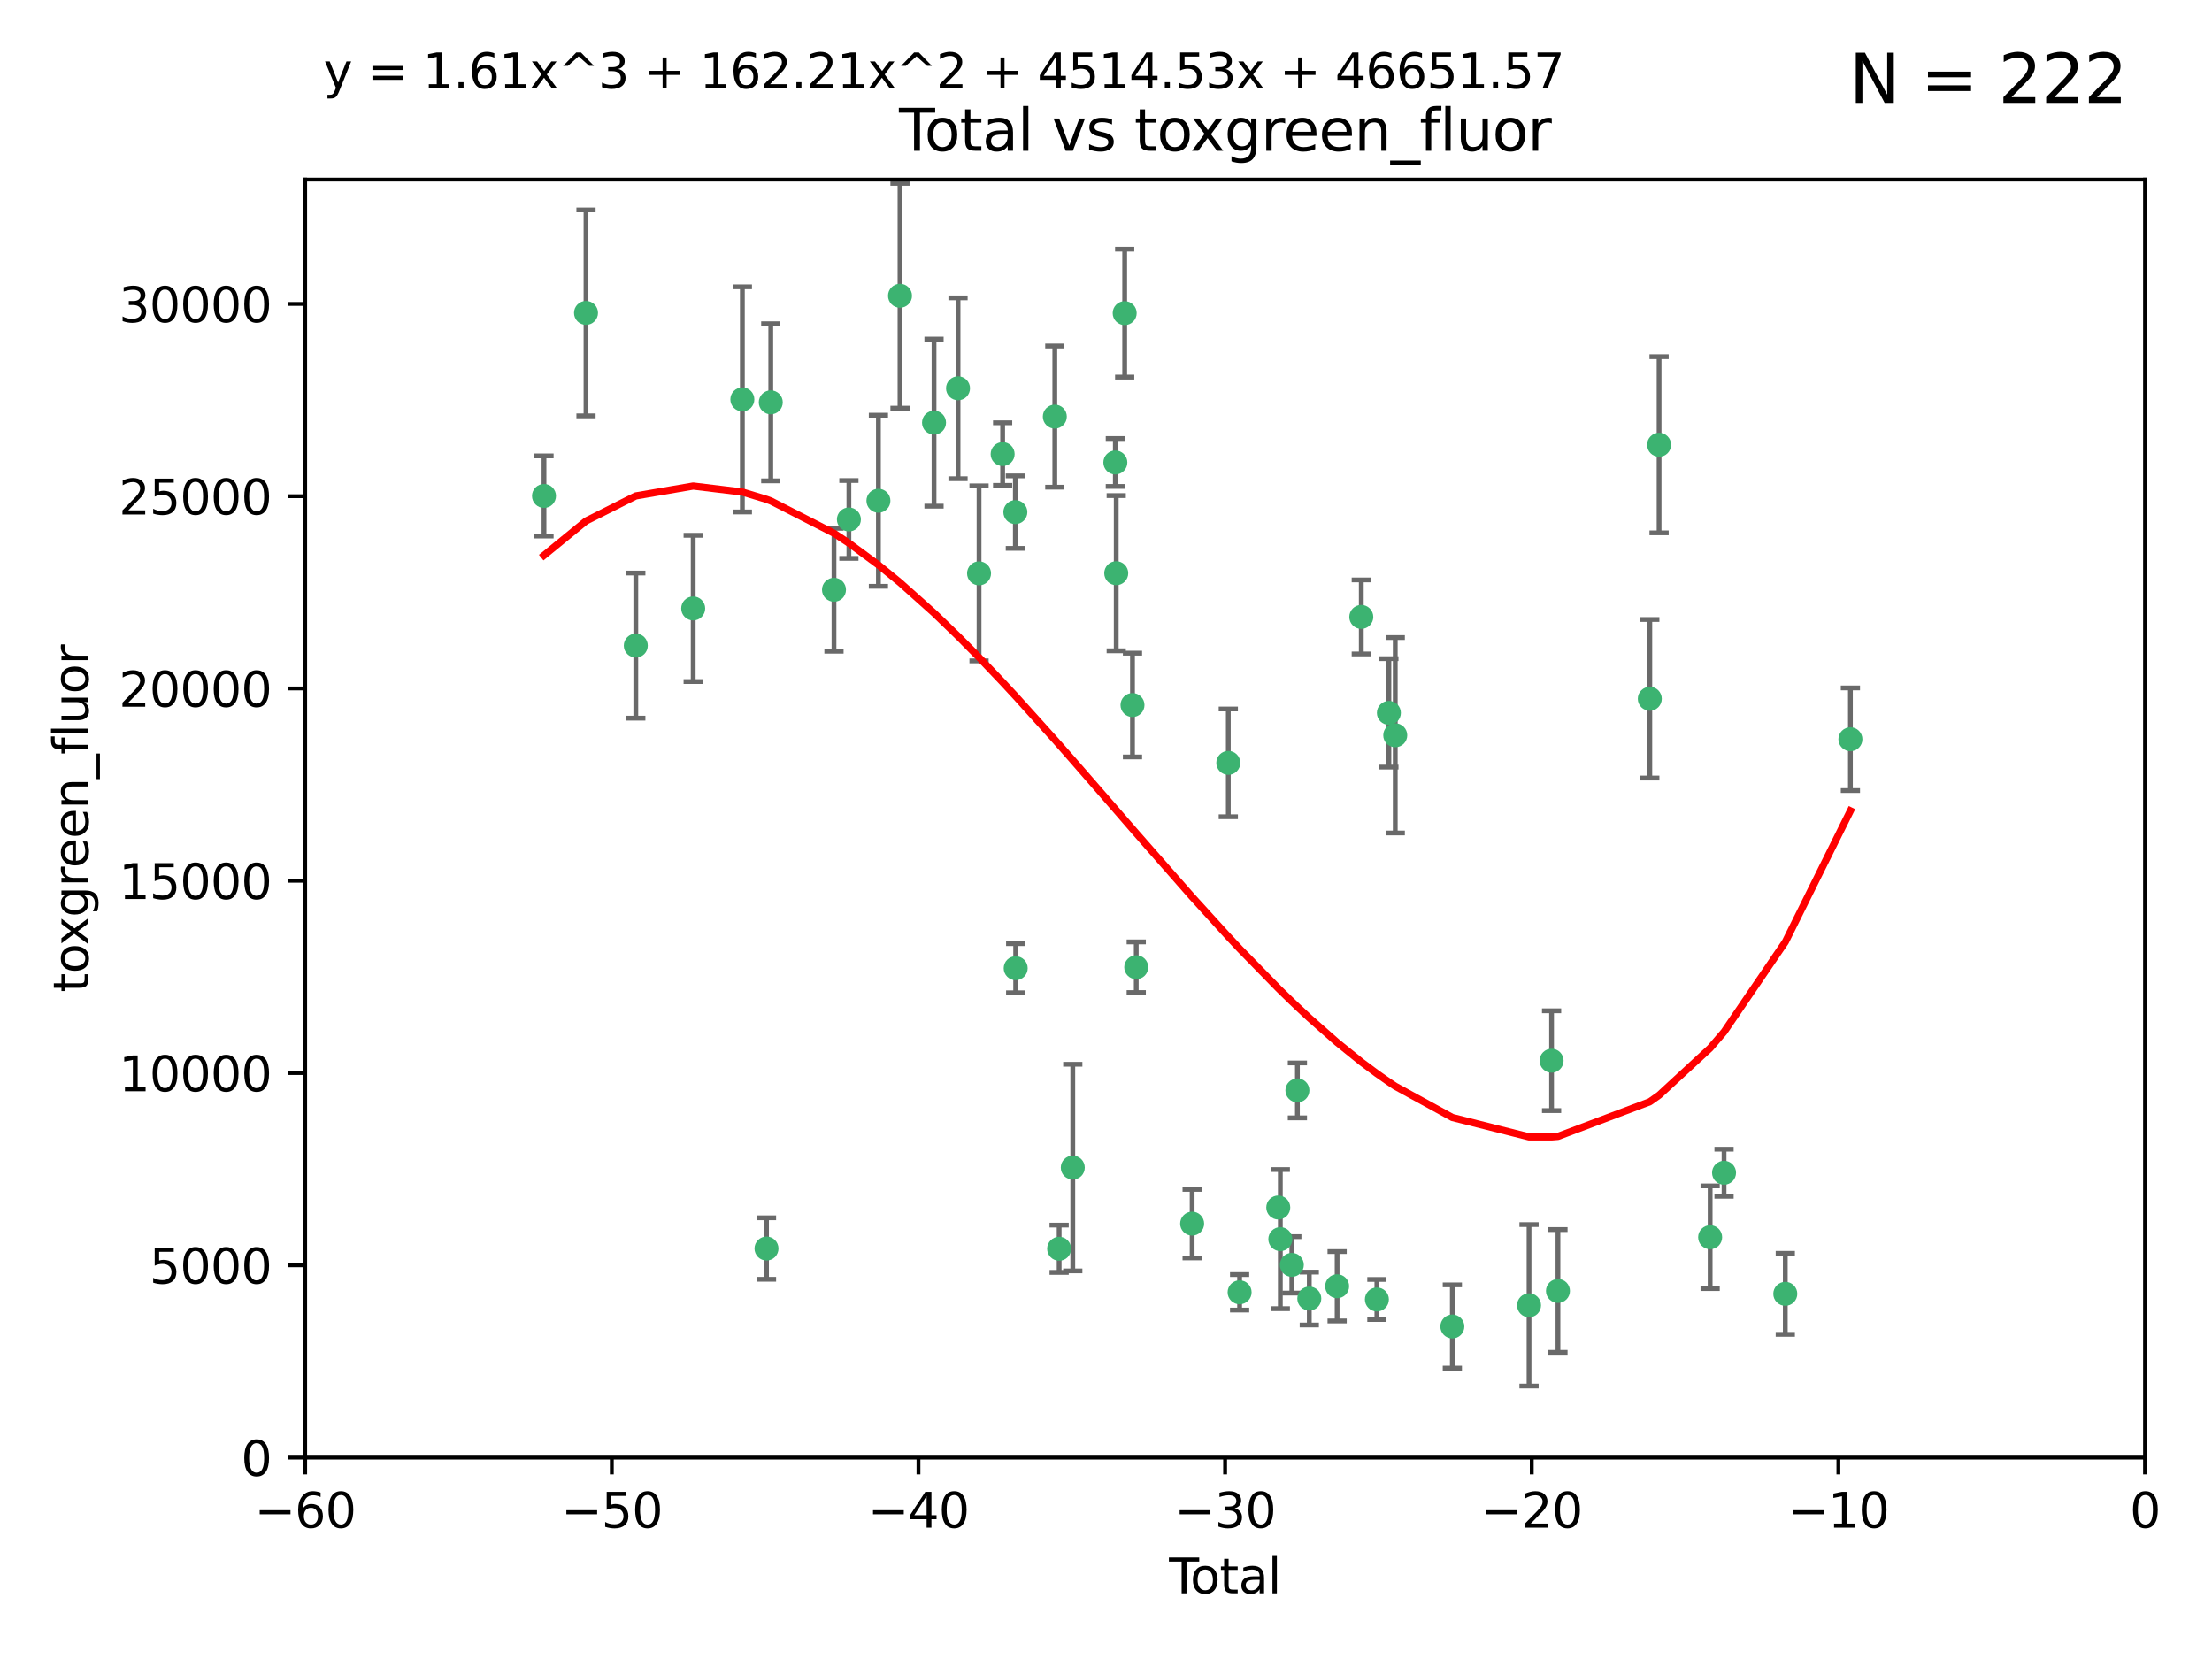<?xml version="1.0" encoding="utf-8" standalone="no"?>
<!DOCTYPE svg PUBLIC "-//W3C//DTD SVG 1.1//EN"
  "http://www.w3.org/Graphics/SVG/1.1/DTD/svg11.dtd">
<svg xmlns:xlink="http://www.w3.org/1999/xlink" width="460.8pt" height="345.6pt" viewBox="0 0 460.8 345.6" xmlns="http://www.w3.org/2000/svg" version="1.1">
 <defs>
  <style type="text/css">*{stroke-linejoin: round; stroke-linecap: butt}</style>
 </defs>
 <g id="figure_1">
  <g id="patch_1">
   <path d="M 0 345.6 
L 460.8 345.6 
L 460.8 0 
L 0 0 
z
" style="fill: #ffffff"/>
  </g>
  <g id="axes_1">
   <g id="patch_2">
    <path d="M 63.571 303.64 
L 446.85 303.64 
L 446.85 37.411 
L 63.571 37.411 
z
" style="fill: #ffffff"/>
   </g>
   <g id="PathCollection_1">
    <defs>
     <path id="m65599a874c" d="M 0 1.118 
C 0.297 1.118 0.581 1 0.791 0.791 
C 1 0.581 1.118 0.297 1.118 0 
C 1.118 -0.297 1 -0.581 0.791 -0.791 
C 0.581 -1 0.297 -1.118 0 -1.118 
C -0.297 -1.118 -0.581 -1 -0.791 -0.791 
C -1 -0.581 -1.118 -0.297 -1.118 0 
C -1.118 0.297 -1 0.581 -0.791 0.791 
C -0.581 1 -0.297 1.118 0 1.118 
z
" style="stroke: #3cb371"/>
    </defs>
    <g clip-path="url(#pf43ea0e89d)">
     <use xlink:href="#m65599a874c" x="113.324" y="103.319" style="fill: #3cb371; stroke: #3cb371"/>
     <use xlink:href="#m65599a874c" x="122.075" y="65.184" style="fill: #3cb371; stroke: #3cb371"/>
     <use xlink:href="#m65599a874c" x="132.448" y="134.491" style="fill: #3cb371; stroke: #3cb371"/>
     <use xlink:href="#m65599a874c" x="144.404" y="126.749" style="fill: #3cb371; stroke: #3cb371"/>
     <use xlink:href="#m65599a874c" x="154.646" y="83.201" style="fill: #3cb371; stroke: #3cb371"/>
     <use xlink:href="#m65599a874c" x="159.676" y="260.094" style="fill: #3cb371; stroke: #3cb371"/>
     <use xlink:href="#m65599a874c" x="160.565" y="83.811" style="fill: #3cb371; stroke: #3cb371"/>
     <use xlink:href="#m65599a874c" x="173.733" y="122.859" style="fill: #3cb371; stroke: #3cb371"/>
     <use xlink:href="#m65599a874c" x="176.84" y="108.214" style="fill: #3cb371; stroke: #3cb371"/>
     <use xlink:href="#m65599a874c" x="182.989" y="104.315" style="fill: #3cb371; stroke: #3cb371"/>
     <use xlink:href="#m65599a874c" x="187.487" y="61.614" style="fill: #3cb371; stroke: #3cb371"/>
     <use xlink:href="#m65599a874c" x="194.574" y="88.045" style="fill: #3cb371; stroke: #3cb371"/>
     <use xlink:href="#m65599a874c" x="199.574" y="80.887" style="fill: #3cb371; stroke: #3cb371"/>
     <use xlink:href="#m65599a874c" x="203.952" y="119.44" style="fill: #3cb371; stroke: #3cb371"/>
     <use xlink:href="#m65599a874c" x="208.867" y="94.593" style="fill: #3cb371; stroke: #3cb371"/>
     <use xlink:href="#m65599a874c" x="211.515" y="106.684" style="fill: #3cb371; stroke: #3cb371"/>
     <use xlink:href="#m65599a874c" x="211.585" y="201.695" style="fill: #3cb371; stroke: #3cb371"/>
     <use xlink:href="#m65599a874c" x="219.736" y="86.787" style="fill: #3cb371; stroke: #3cb371"/>
     <use xlink:href="#m65599a874c" x="220.638" y="260.14" style="fill: #3cb371; stroke: #3cb371"/>
     <use xlink:href="#m65599a874c" x="223.48" y="243.228" style="fill: #3cb371; stroke: #3cb371"/>
     <use xlink:href="#m65599a874c" x="232.345" y="96.341" style="fill: #3cb371; stroke: #3cb371"/>
     <use xlink:href="#m65599a874c" x="232.53" y="119.409" style="fill: #3cb371; stroke: #3cb371"/>
     <use xlink:href="#m65599a874c" x="234.291" y="65.233" style="fill: #3cb371; stroke: #3cb371"/>
     <use xlink:href="#m65599a874c" x="235.917" y="146.874" style="fill: #3cb371; stroke: #3cb371"/>
     <use xlink:href="#m65599a874c" x="236.699" y="201.487" style="fill: #3cb371; stroke: #3cb371"/>
     <use xlink:href="#m65599a874c" x="248.343" y="254.906" style="fill: #3cb371; stroke: #3cb371"/>
     <use xlink:href="#m65599a874c" x="255.878" y="158.921" style="fill: #3cb371; stroke: #3cb371"/>
     <use xlink:href="#m65599a874c" x="258.233" y="269.209" style="fill: #3cb371; stroke: #3cb371"/>
     <use xlink:href="#m65599a874c" x="266.284" y="251.547" style="fill: #3cb371; stroke: #3cb371"/>
     <use xlink:href="#m65599a874c" x="266.715" y="258.133" style="fill: #3cb371; stroke: #3cb371"/>
     <use xlink:href="#m65599a874c" x="269.11" y="263.497" style="fill: #3cb371; stroke: #3cb371"/>
     <use xlink:href="#m65599a874c" x="270.272" y="227.152" style="fill: #3cb371; stroke: #3cb371"/>
     <use xlink:href="#m65599a874c" x="272.749" y="270.514" style="fill: #3cb371; stroke: #3cb371"/>
     <use xlink:href="#m65599a874c" x="278.547" y="267.951" style="fill: #3cb371; stroke: #3cb371"/>
     <use xlink:href="#m65599a874c" x="283.58" y="128.518" style="fill: #3cb371; stroke: #3cb371"/>
     <use xlink:href="#m65599a874c" x="286.83" y="270.703" style="fill: #3cb371; stroke: #3cb371"/>
     <use xlink:href="#m65599a874c" x="289.329" y="148.507" style="fill: #3cb371; stroke: #3cb371"/>
     <use xlink:href="#m65599a874c" x="290.656" y="153.171" style="fill: #3cb371; stroke: #3cb371"/>
     <use xlink:href="#m65599a874c" x="302.549" y="276.333" style="fill: #3cb371; stroke: #3cb371"/>
     <use xlink:href="#m65599a874c" x="318.526" y="271.92" style="fill: #3cb371; stroke: #3cb371"/>
     <use xlink:href="#m65599a874c" x="323.223" y="220.964" style="fill: #3cb371; stroke: #3cb371"/>
     <use xlink:href="#m65599a874c" x="324.55" y="268.93" style="fill: #3cb371; stroke: #3cb371"/>
     <use xlink:href="#m65599a874c" x="343.683" y="145.567" style="fill: #3cb371; stroke: #3cb371"/>
     <use xlink:href="#m65599a874c" x="345.618" y="92.655" style="fill: #3cb371; stroke: #3cb371"/>
     <use xlink:href="#m65599a874c" x="356.254" y="257.738" style="fill: #3cb371; stroke: #3cb371"/>
     <use xlink:href="#m65599a874c" x="359.15" y="244.305" style="fill: #3cb371; stroke: #3cb371"/>
     <use xlink:href="#m65599a874c" x="371.908" y="269.529" style="fill: #3cb371; stroke: #3cb371"/>
     <use xlink:href="#m65599a874c" x="385.474" y="153.996" style="fill: #3cb371; stroke: #3cb371"/>
    </g>
   </g>
   <g id="matplotlib.axis_1">
    <g id="xtick_1">
     <g id="line2d_1">
      <defs>
       <path id="m4f19baabc8" d="M 0 0 
L 0 3.5 
" style="stroke: #000000; stroke-width: 0.8"/>
      </defs>
      <g>
       <use xlink:href="#m4f19baabc8" x="63.571" y="303.64" style="stroke: #000000; stroke-width: 0.8"/>
      </g>
     </g>
     <g id="text_1">
      <!-- −60 -->
      <g transform="translate(53.019 318.238)scale(0.1 -0.1)">
       <defs>
        <path id="DejaVuSans-2212" d="M 678 2272 
L 4684 2272 
L 4684 1741 
L 678 1741 
L 678 2272 
z
" transform="scale(0.016)"/>
        <path id="DejaVuSans-36" d="M 2113 2584 
Q 1688 2584 1439 2293 
Q 1191 2003 1191 1497 
Q 1191 994 1439 701 
Q 1688 409 2113 409 
Q 2538 409 2786 701 
Q 3034 994 3034 1497 
Q 3034 2003 2786 2293 
Q 2538 2584 2113 2584 
z
M 3366 4563 
L 3366 3988 
Q 3128 4100 2886 4159 
Q 2644 4219 2406 4219 
Q 1781 4219 1451 3797 
Q 1122 3375 1075 2522 
Q 1259 2794 1537 2939 
Q 1816 3084 2150 3084 
Q 2853 3084 3261 2657 
Q 3669 2231 3669 1497 
Q 3669 778 3244 343 
Q 2819 -91 2113 -91 
Q 1303 -91 875 529 
Q 447 1150 447 2328 
Q 447 3434 972 4092 
Q 1497 4750 2381 4750 
Q 2619 4750 2861 4703 
Q 3103 4656 3366 4563 
z
" transform="scale(0.016)"/>
        <path id="DejaVuSans-30" d="M 2034 4250 
Q 1547 4250 1301 3770 
Q 1056 3291 1056 2328 
Q 1056 1369 1301 889 
Q 1547 409 2034 409 
Q 2525 409 2770 889 
Q 3016 1369 3016 2328 
Q 3016 3291 2770 3770 
Q 2525 4250 2034 4250 
z
M 2034 4750 
Q 2819 4750 3233 4129 
Q 3647 3509 3647 2328 
Q 3647 1150 3233 529 
Q 2819 -91 2034 -91 
Q 1250 -91 836 529 
Q 422 1150 422 2328 
Q 422 3509 836 4129 
Q 1250 4750 2034 4750 
z
" transform="scale(0.016)"/>
       </defs>
       <use xlink:href="#DejaVuSans-2212"/>
       <use xlink:href="#DejaVuSans-36" x="83.789"/>
       <use xlink:href="#DejaVuSans-30" x="147.412"/>
      </g>
     </g>
    </g>
    <g id="xtick_2">
     <g id="line2d_2">
      <g>
       <use xlink:href="#m4f19baabc8" x="127.451" y="303.64" style="stroke: #000000; stroke-width: 0.8"/>
      </g>
     </g>
     <g id="text_2">
      <!-- −50 -->
      <g transform="translate(116.899 318.238)scale(0.1 -0.1)">
       <defs>
        <path id="DejaVuSans-35" d="M 691 4666 
L 3169 4666 
L 3169 4134 
L 1269 4134 
L 1269 2991 
Q 1406 3038 1543 3061 
Q 1681 3084 1819 3084 
Q 2600 3084 3056 2656 
Q 3513 2228 3513 1497 
Q 3513 744 3044 326 
Q 2575 -91 1722 -91 
Q 1428 -91 1123 -41 
Q 819 9 494 109 
L 494 744 
Q 775 591 1075 516 
Q 1375 441 1709 441 
Q 2250 441 2565 725 
Q 2881 1009 2881 1497 
Q 2881 1984 2565 2268 
Q 2250 2553 1709 2553 
Q 1456 2553 1204 2497 
Q 953 2441 691 2322 
L 691 4666 
z
" transform="scale(0.016)"/>
       </defs>
       <use xlink:href="#DejaVuSans-2212"/>
       <use xlink:href="#DejaVuSans-35" x="83.789"/>
       <use xlink:href="#DejaVuSans-30" x="147.412"/>
      </g>
     </g>
    </g>
    <g id="xtick_3">
     <g id="line2d_3">
      <g>
       <use xlink:href="#m4f19baabc8" x="191.331" y="303.64" style="stroke: #000000; stroke-width: 0.8"/>
      </g>
     </g>
     <g id="text_3">
      <!-- −40 -->
      <g transform="translate(180.778 318.238)scale(0.1 -0.1)">
       <defs>
        <path id="DejaVuSans-34" d="M 2419 4116 
L 825 1625 
L 2419 1625 
L 2419 4116 
z
M 2253 4666 
L 3047 4666 
L 3047 1625 
L 3713 1625 
L 3713 1100 
L 3047 1100 
L 3047 0 
L 2419 0 
L 2419 1100 
L 313 1100 
L 313 1709 
L 2253 4666 
z
" transform="scale(0.016)"/>
       </defs>
       <use xlink:href="#DejaVuSans-2212"/>
       <use xlink:href="#DejaVuSans-34" x="83.789"/>
       <use xlink:href="#DejaVuSans-30" x="147.412"/>
      </g>
     </g>
    </g>
    <g id="xtick_4">
     <g id="line2d_4">
      <g>
       <use xlink:href="#m4f19baabc8" x="255.211" y="303.64" style="stroke: #000000; stroke-width: 0.8"/>
      </g>
     </g>
     <g id="text_4">
      <!-- −30 -->
      <g transform="translate(244.658 318.238)scale(0.1 -0.1)">
       <defs>
        <path id="DejaVuSans-33" d="M 2597 2516 
Q 3050 2419 3304 2112 
Q 3559 1806 3559 1356 
Q 3559 666 3084 287 
Q 2609 -91 1734 -91 
Q 1441 -91 1130 -33 
Q 819 25 488 141 
L 488 750 
Q 750 597 1062 519 
Q 1375 441 1716 441 
Q 2309 441 2620 675 
Q 2931 909 2931 1356 
Q 2931 1769 2642 2001 
Q 2353 2234 1838 2234 
L 1294 2234 
L 1294 2753 
L 1863 2753 
Q 2328 2753 2575 2939 
Q 2822 3125 2822 3475 
Q 2822 3834 2567 4026 
Q 2313 4219 1838 4219 
Q 1578 4219 1281 4162 
Q 984 4106 628 3988 
L 628 4550 
Q 988 4650 1302 4700 
Q 1616 4750 1894 4750 
Q 2613 4750 3031 4423 
Q 3450 4097 3450 3541 
Q 3450 3153 3228 2886 
Q 3006 2619 2597 2516 
z
" transform="scale(0.016)"/>
       </defs>
       <use xlink:href="#DejaVuSans-2212"/>
       <use xlink:href="#DejaVuSans-33" x="83.789"/>
       <use xlink:href="#DejaVuSans-30" x="147.412"/>
      </g>
     </g>
    </g>
    <g id="xtick_5">
     <g id="line2d_5">
      <g>
       <use xlink:href="#m4f19baabc8" x="319.09" y="303.64" style="stroke: #000000; stroke-width: 0.8"/>
      </g>
     </g>
     <g id="text_5">
      <!-- −20 -->
      <g transform="translate(308.538 318.238)scale(0.1 -0.1)">
       <defs>
        <path id="DejaVuSans-32" d="M 1228 531 
L 3431 531 
L 3431 0 
L 469 0 
L 469 531 
Q 828 903 1448 1529 
Q 2069 2156 2228 2338 
Q 2531 2678 2651 2914 
Q 2772 3150 2772 3378 
Q 2772 3750 2511 3984 
Q 2250 4219 1831 4219 
Q 1534 4219 1204 4116 
Q 875 4013 500 3803 
L 500 4441 
Q 881 4594 1212 4672 
Q 1544 4750 1819 4750 
Q 2544 4750 2975 4387 
Q 3406 4025 3406 3419 
Q 3406 3131 3298 2873 
Q 3191 2616 2906 2266 
Q 2828 2175 2409 1742 
Q 1991 1309 1228 531 
z
" transform="scale(0.016)"/>
       </defs>
       <use xlink:href="#DejaVuSans-2212"/>
       <use xlink:href="#DejaVuSans-32" x="83.789"/>
       <use xlink:href="#DejaVuSans-30" x="147.412"/>
      </g>
     </g>
    </g>
    <g id="xtick_6">
     <g id="line2d_6">
      <g>
       <use xlink:href="#m4f19baabc8" x="382.97" y="303.64" style="stroke: #000000; stroke-width: 0.8"/>
      </g>
     </g>
     <g id="text_6">
      <!-- −10 -->
      <g transform="translate(372.418 318.238)scale(0.1 -0.1)">
       <defs>
        <path id="DejaVuSans-31" d="M 794 531 
L 1825 531 
L 1825 4091 
L 703 3866 
L 703 4441 
L 1819 4666 
L 2450 4666 
L 2450 531 
L 3481 531 
L 3481 0 
L 794 0 
L 794 531 
z
" transform="scale(0.016)"/>
       </defs>
       <use xlink:href="#DejaVuSans-2212"/>
       <use xlink:href="#DejaVuSans-31" x="83.789"/>
       <use xlink:href="#DejaVuSans-30" x="147.412"/>
      </g>
     </g>
    </g>
    <g id="xtick_7">
     <g id="line2d_7">
      <g>
       <use xlink:href="#m4f19baabc8" x="446.85" y="303.64" style="stroke: #000000; stroke-width: 0.8"/>
      </g>
     </g>
     <g id="text_7">
      <!-- 0 -->
      <g transform="translate(443.669 318.238)scale(0.1 -0.1)">
       <use xlink:href="#DejaVuSans-30"/>
      </g>
     </g>
    </g>
    <g id="text_8">
     <!-- Total -->
     <g transform="translate(243.534 331.917)scale(0.1 -0.1)">
      <defs>
       <path id="DejaVuSans-54" d="M -19 4666 
L 3928 4666 
L 3928 4134 
L 2272 4134 
L 2272 0 
L 1638 0 
L 1638 4134 
L -19 4134 
L -19 4666 
z
" transform="scale(0.016)"/>
       <path id="DejaVuSans-6f" d="M 1959 3097 
Q 1497 3097 1228 2736 
Q 959 2375 959 1747 
Q 959 1119 1226 758 
Q 1494 397 1959 397 
Q 2419 397 2687 759 
Q 2956 1122 2956 1747 
Q 2956 2369 2687 2733 
Q 2419 3097 1959 3097 
z
M 1959 3584 
Q 2709 3584 3137 3096 
Q 3566 2609 3566 1747 
Q 3566 888 3137 398 
Q 2709 -91 1959 -91 
Q 1206 -91 779 398 
Q 353 888 353 1747 
Q 353 2609 779 3096 
Q 1206 3584 1959 3584 
z
" transform="scale(0.016)"/>
       <path id="DejaVuSans-74" d="M 1172 4494 
L 1172 3500 
L 2356 3500 
L 2356 3053 
L 1172 3053 
L 1172 1153 
Q 1172 725 1289 603 
Q 1406 481 1766 481 
L 2356 481 
L 2356 0 
L 1766 0 
Q 1100 0 847 248 
Q 594 497 594 1153 
L 594 3053 
L 172 3053 
L 172 3500 
L 594 3500 
L 594 4494 
L 1172 4494 
z
" transform="scale(0.016)"/>
       <path id="DejaVuSans-61" d="M 2194 1759 
Q 1497 1759 1228 1600 
Q 959 1441 959 1056 
Q 959 750 1161 570 
Q 1363 391 1709 391 
Q 2188 391 2477 730 
Q 2766 1069 2766 1631 
L 2766 1759 
L 2194 1759 
z
M 3341 1997 
L 3341 0 
L 2766 0 
L 2766 531 
Q 2569 213 2275 61 
Q 1981 -91 1556 -91 
Q 1019 -91 701 211 
Q 384 513 384 1019 
Q 384 1609 779 1909 
Q 1175 2209 1959 2209 
L 2766 2209 
L 2766 2266 
Q 2766 2663 2505 2880 
Q 2244 3097 1772 3097 
Q 1472 3097 1187 3025 
Q 903 2953 641 2809 
L 641 3341 
Q 956 3463 1253 3523 
Q 1550 3584 1831 3584 
Q 2591 3584 2966 3190 
Q 3341 2797 3341 1997 
z
" transform="scale(0.016)"/>
       <path id="DejaVuSans-6c" d="M 603 4863 
L 1178 4863 
L 1178 0 
L 603 0 
L 603 4863 
z
" transform="scale(0.016)"/>
      </defs>
      <use xlink:href="#DejaVuSans-54"/>
      <use xlink:href="#DejaVuSans-6f" x="44.084"/>
      <use xlink:href="#DejaVuSans-74" x="105.266"/>
      <use xlink:href="#DejaVuSans-61" x="144.475"/>
      <use xlink:href="#DejaVuSans-6c" x="205.754"/>
     </g>
    </g>
   </g>
   <g id="matplotlib.axis_2">
    <g id="ytick_1">
     <g id="line2d_8">
      <defs>
       <path id="m1be387e354" d="M 0 0 
L -3.5 0 
" style="stroke: #000000; stroke-width: 0.8"/>
      </defs>
      <g>
       <use xlink:href="#m1be387e354" x="63.571" y="303.64" style="stroke: #000000; stroke-width: 0.8"/>
      </g>
     </g>
     <g id="text_9">
      <!-- 0 -->
      <g transform="translate(50.209 307.439)scale(0.1 -0.1)">
       <use xlink:href="#DejaVuSans-30"/>
      </g>
     </g>
    </g>
    <g id="ytick_2">
     <g id="line2d_9">
      <g>
       <use xlink:href="#m1be387e354" x="63.571" y="263.586" style="stroke: #000000; stroke-width: 0.8"/>
      </g>
     </g>
     <g id="text_10">
      <!-- 5000 -->
      <g transform="translate(31.121 267.385)scale(0.1 -0.1)">
       <use xlink:href="#DejaVuSans-35"/>
       <use xlink:href="#DejaVuSans-30" x="63.623"/>
       <use xlink:href="#DejaVuSans-30" x="127.246"/>
       <use xlink:href="#DejaVuSans-30" x="190.869"/>
      </g>
     </g>
    </g>
    <g id="ytick_3">
     <g id="line2d_10">
      <g>
       <use xlink:href="#m1be387e354" x="63.571" y="223.532" style="stroke: #000000; stroke-width: 0.8"/>
      </g>
     </g>
     <g id="text_11">
      <!-- 10000 -->
      <g transform="translate(24.759 227.331)scale(0.1 -0.1)">
       <use xlink:href="#DejaVuSans-31"/>
       <use xlink:href="#DejaVuSans-30" x="63.623"/>
       <use xlink:href="#DejaVuSans-30" x="127.246"/>
       <use xlink:href="#DejaVuSans-30" x="190.869"/>
       <use xlink:href="#DejaVuSans-30" x="254.492"/>
      </g>
     </g>
    </g>
    <g id="ytick_4">
     <g id="line2d_11">
      <g>
       <use xlink:href="#m1be387e354" x="63.571" y="183.478" style="stroke: #000000; stroke-width: 0.8"/>
      </g>
     </g>
     <g id="text_12">
      <!-- 15000 -->
      <g transform="translate(24.759 187.278)scale(0.1 -0.1)">
       <use xlink:href="#DejaVuSans-31"/>
       <use xlink:href="#DejaVuSans-35" x="63.623"/>
       <use xlink:href="#DejaVuSans-30" x="127.246"/>
       <use xlink:href="#DejaVuSans-30" x="190.869"/>
       <use xlink:href="#DejaVuSans-30" x="254.492"/>
      </g>
     </g>
    </g>
    <g id="ytick_5">
     <g id="line2d_12">
      <g>
       <use xlink:href="#m1be387e354" x="63.571" y="143.424" style="stroke: #000000; stroke-width: 0.8"/>
      </g>
     </g>
     <g id="text_13">
      <!-- 20000 -->
      <g transform="translate(24.759 147.224)scale(0.1 -0.1)">
       <use xlink:href="#DejaVuSans-32"/>
       <use xlink:href="#DejaVuSans-30" x="63.623"/>
       <use xlink:href="#DejaVuSans-30" x="127.246"/>
       <use xlink:href="#DejaVuSans-30" x="190.869"/>
       <use xlink:href="#DejaVuSans-30" x="254.492"/>
      </g>
     </g>
    </g>
    <g id="ytick_6">
     <g id="line2d_13">
      <g>
       <use xlink:href="#m1be387e354" x="63.571" y="103.371" style="stroke: #000000; stroke-width: 0.8"/>
      </g>
     </g>
     <g id="text_14">
      <!-- 25000 -->
      <g transform="translate(24.759 107.17)scale(0.1 -0.1)">
       <use xlink:href="#DejaVuSans-32"/>
       <use xlink:href="#DejaVuSans-35" x="63.623"/>
       <use xlink:href="#DejaVuSans-30" x="127.246"/>
       <use xlink:href="#DejaVuSans-30" x="190.869"/>
       <use xlink:href="#DejaVuSans-30" x="254.492"/>
      </g>
     </g>
    </g>
    <g id="ytick_7">
     <g id="line2d_14">
      <g>
       <use xlink:href="#m1be387e354" x="63.571" y="63.317" style="stroke: #000000; stroke-width: 0.8"/>
      </g>
     </g>
     <g id="text_15">
      <!-- 30000 -->
      <g transform="translate(24.759 67.116)scale(0.1 -0.1)">
       <use xlink:href="#DejaVuSans-33"/>
       <use xlink:href="#DejaVuSans-30" x="63.623"/>
       <use xlink:href="#DejaVuSans-30" x="127.246"/>
       <use xlink:href="#DejaVuSans-30" x="190.869"/>
       <use xlink:href="#DejaVuSans-30" x="254.492"/>
      </g>
     </g>
    </g>
    <g id="text_16">
     <!-- toxgreen_fluor -->
     <g transform="translate(18.401 206.72)rotate(-90)scale(0.1 -0.1)">
      <defs>
       <path id="DejaVuSans-78" d="M 3513 3500 
L 2247 1797 
L 3578 0 
L 2900 0 
L 1881 1375 
L 863 0 
L 184 0 
L 1544 1831 
L 300 3500 
L 978 3500 
L 1906 2253 
L 2834 3500 
L 3513 3500 
z
" transform="scale(0.016)"/>
       <path id="DejaVuSans-67" d="M 2906 1791 
Q 2906 2416 2648 2759 
Q 2391 3103 1925 3103 
Q 1463 3103 1205 2759 
Q 947 2416 947 1791 
Q 947 1169 1205 825 
Q 1463 481 1925 481 
Q 2391 481 2648 825 
Q 2906 1169 2906 1791 
z
M 3481 434 
Q 3481 -459 3084 -895 
Q 2688 -1331 1869 -1331 
Q 1566 -1331 1297 -1286 
Q 1028 -1241 775 -1147 
L 775 -588 
Q 1028 -725 1275 -790 
Q 1522 -856 1778 -856 
Q 2344 -856 2625 -561 
Q 2906 -266 2906 331 
L 2906 616 
Q 2728 306 2450 153 
Q 2172 0 1784 0 
Q 1141 0 747 490 
Q 353 981 353 1791 
Q 353 2603 747 3093 
Q 1141 3584 1784 3584 
Q 2172 3584 2450 3431 
Q 2728 3278 2906 2969 
L 2906 3500 
L 3481 3500 
L 3481 434 
z
" transform="scale(0.016)"/>
       <path id="DejaVuSans-72" d="M 2631 2963 
Q 2534 3019 2420 3045 
Q 2306 3072 2169 3072 
Q 1681 3072 1420 2755 
Q 1159 2438 1159 1844 
L 1159 0 
L 581 0 
L 581 3500 
L 1159 3500 
L 1159 2956 
Q 1341 3275 1631 3429 
Q 1922 3584 2338 3584 
Q 2397 3584 2469 3576 
Q 2541 3569 2628 3553 
L 2631 2963 
z
" transform="scale(0.016)"/>
       <path id="DejaVuSans-65" d="M 3597 1894 
L 3597 1613 
L 953 1613 
Q 991 1019 1311 708 
Q 1631 397 2203 397 
Q 2534 397 2845 478 
Q 3156 559 3463 722 
L 3463 178 
Q 3153 47 2828 -22 
Q 2503 -91 2169 -91 
Q 1331 -91 842 396 
Q 353 884 353 1716 
Q 353 2575 817 3079 
Q 1281 3584 2069 3584 
Q 2775 3584 3186 3129 
Q 3597 2675 3597 1894 
z
M 3022 2063 
Q 3016 2534 2758 2815 
Q 2500 3097 2075 3097 
Q 1594 3097 1305 2825 
Q 1016 2553 972 2059 
L 3022 2063 
z
" transform="scale(0.016)"/>
       <path id="DejaVuSans-6e" d="M 3513 2113 
L 3513 0 
L 2938 0 
L 2938 2094 
Q 2938 2591 2744 2837 
Q 2550 3084 2163 3084 
Q 1697 3084 1428 2787 
Q 1159 2491 1159 1978 
L 1159 0 
L 581 0 
L 581 3500 
L 1159 3500 
L 1159 2956 
Q 1366 3272 1645 3428 
Q 1925 3584 2291 3584 
Q 2894 3584 3203 3211 
Q 3513 2838 3513 2113 
z
" transform="scale(0.016)"/>
       <path id="DejaVuSans-5f" d="M 3263 -1063 
L 3263 -1509 
L -63 -1509 
L -63 -1063 
L 3263 -1063 
z
" transform="scale(0.016)"/>
       <path id="DejaVuSans-66" d="M 2375 4863 
L 2375 4384 
L 1825 4384 
Q 1516 4384 1395 4259 
Q 1275 4134 1275 3809 
L 1275 3500 
L 2222 3500 
L 2222 3053 
L 1275 3053 
L 1275 0 
L 697 0 
L 697 3053 
L 147 3053 
L 147 3500 
L 697 3500 
L 697 3744 
Q 697 4328 969 4595 
Q 1241 4863 1831 4863 
L 2375 4863 
z
" transform="scale(0.016)"/>
       <path id="DejaVuSans-75" d="M 544 1381 
L 544 3500 
L 1119 3500 
L 1119 1403 
Q 1119 906 1312 657 
Q 1506 409 1894 409 
Q 2359 409 2629 706 
Q 2900 1003 2900 1516 
L 2900 3500 
L 3475 3500 
L 3475 0 
L 2900 0 
L 2900 538 
Q 2691 219 2414 64 
Q 2138 -91 1772 -91 
Q 1169 -91 856 284 
Q 544 659 544 1381 
z
M 1991 3584 
L 1991 3584 
z
" transform="scale(0.016)"/>
      </defs>
      <use xlink:href="#DejaVuSans-74"/>
      <use xlink:href="#DejaVuSans-6f" x="39.209"/>
      <use xlink:href="#DejaVuSans-78" x="97.266"/>
      <use xlink:href="#DejaVuSans-67" x="156.445"/>
      <use xlink:href="#DejaVuSans-72" x="219.922"/>
      <use xlink:href="#DejaVuSans-65" x="258.785"/>
      <use xlink:href="#DejaVuSans-65" x="320.309"/>
      <use xlink:href="#DejaVuSans-6e" x="381.832"/>
      <use xlink:href="#DejaVuSans-5f" x="445.211"/>
      <use xlink:href="#DejaVuSans-66" x="495.211"/>
      <use xlink:href="#DejaVuSans-6c" x="530.416"/>
      <use xlink:href="#DejaVuSans-75" x="558.199"/>
      <use xlink:href="#DejaVuSans-6f" x="621.578"/>
      <use xlink:href="#DejaVuSans-72" x="682.76"/>
     </g>
    </g>
   </g>
   <g id="LineCollection_1">
    <path d="M 113.324 111.662 
L 113.324 94.976 
" clip-path="url(#pf43ea0e89d)" style="fill: none; stroke: #696969"/>
    <path d="M 122.075 86.629 
L 122.075 43.739 
" clip-path="url(#pf43ea0e89d)" style="fill: none; stroke: #696969"/>
    <path d="M 132.448 149.606 
L 132.448 119.375 
" clip-path="url(#pf43ea0e89d)" style="fill: none; stroke: #696969"/>
    <path d="M 144.404 141.983 
L 144.404 111.515 
" clip-path="url(#pf43ea0e89d)" style="fill: none; stroke: #696969"/>
    <path d="M 154.646 106.648 
L 154.646 59.753 
" clip-path="url(#pf43ea0e89d)" style="fill: none; stroke: #696969"/>
    <path d="M 159.676 266.497 
L 159.676 253.692 
" clip-path="url(#pf43ea0e89d)" style="fill: none; stroke: #696969"/>
    <path d="M 160.565 100.173 
L 160.565 67.45 
" clip-path="url(#pf43ea0e89d)" style="fill: none; stroke: #696969"/>
    <path d="M 173.733 135.667 
L 173.733 110.051 
" clip-path="url(#pf43ea0e89d)" style="fill: none; stroke: #696969"/>
    <path d="M 176.84 116.326 
L 176.84 100.101 
" clip-path="url(#pf43ea0e89d)" style="fill: none; stroke: #696969"/>
    <path d="M 182.989 122.133 
L 182.989 86.497 
" clip-path="url(#pf43ea0e89d)" style="fill: none; stroke: #696969"/>
    <path d="M 187.487 85.029 
L 187.487 38.199 
" clip-path="url(#pf43ea0e89d)" style="fill: none; stroke: #696969"/>
    <path d="M 194.574 105.444 
L 194.574 70.646 
" clip-path="url(#pf43ea0e89d)" style="fill: none; stroke: #696969"/>
    <path d="M 199.574 99.727 
L 199.574 62.047 
" clip-path="url(#pf43ea0e89d)" style="fill: none; stroke: #696969"/>
    <path d="M 203.952 137.675 
L 203.952 101.206 
" clip-path="url(#pf43ea0e89d)" style="fill: none; stroke: #696969"/>
    <path d="M 208.867 101.108 
L 208.867 88.078 
" clip-path="url(#pf43ea0e89d)" style="fill: none; stroke: #696969"/>
    <path d="M 211.515 114.235 
L 211.515 99.134 
" clip-path="url(#pf43ea0e89d)" style="fill: none; stroke: #696969"/>
    <path d="M 211.585 206.809 
L 211.585 196.58 
" clip-path="url(#pf43ea0e89d)" style="fill: none; stroke: #696969"/>
    <path d="M 219.736 101.495 
L 219.736 72.08 
" clip-path="url(#pf43ea0e89d)" style="fill: none; stroke: #696969"/>
    <path d="M 220.638 265.065 
L 220.638 255.214 
" clip-path="url(#pf43ea0e89d)" style="fill: none; stroke: #696969"/>
    <path d="M 223.48 264.748 
L 223.48 221.708 
" clip-path="url(#pf43ea0e89d)" style="fill: none; stroke: #696969"/>
    <path d="M 232.345 101.329 
L 232.345 91.353 
" clip-path="url(#pf43ea0e89d)" style="fill: none; stroke: #696969"/>
    <path d="M 232.53 135.574 
L 232.53 103.243 
" clip-path="url(#pf43ea0e89d)" style="fill: none; stroke: #696969"/>
    <path d="M 234.291 78.556 
L 234.291 51.911 
" clip-path="url(#pf43ea0e89d)" style="fill: none; stroke: #696969"/>
    <path d="M 235.917 157.684 
L 235.917 136.065 
" clip-path="url(#pf43ea0e89d)" style="fill: none; stroke: #696969"/>
    <path d="M 236.699 206.761 
L 236.699 196.213 
" clip-path="url(#pf43ea0e89d)" style="fill: none; stroke: #696969"/>
    <path d="M 248.343 262.048 
L 248.343 247.764 
" clip-path="url(#pf43ea0e89d)" style="fill: none; stroke: #696969"/>
    <path d="M 255.878 170.147 
L 255.878 147.694 
" clip-path="url(#pf43ea0e89d)" style="fill: none; stroke: #696969"/>
    <path d="M 258.233 272.908 
L 258.233 265.511 
" clip-path="url(#pf43ea0e89d)" style="fill: none; stroke: #696969"/>
    <path d="M 266.284 252.228 
L 266.284 250.867 
" clip-path="url(#pf43ea0e89d)" style="fill: none; stroke: #696969"/>
    <path d="M 266.715 272.621 
L 266.715 243.644 
" clip-path="url(#pf43ea0e89d)" style="fill: none; stroke: #696969"/>
    <path d="M 269.11 269.377 
L 269.11 257.616 
" clip-path="url(#pf43ea0e89d)" style="fill: none; stroke: #696969"/>
    <path d="M 270.272 232.87 
L 270.272 221.434 
" clip-path="url(#pf43ea0e89d)" style="fill: none; stroke: #696969"/>
    <path d="M 272.749 276.02 
L 272.749 265.008 
" clip-path="url(#pf43ea0e89d)" style="fill: none; stroke: #696969"/>
    <path d="M 278.547 275.179 
L 278.547 260.723 
" clip-path="url(#pf43ea0e89d)" style="fill: none; stroke: #696969"/>
    <path d="M 283.58 136.228 
L 283.58 120.808 
" clip-path="url(#pf43ea0e89d)" style="fill: none; stroke: #696969"/>
    <path d="M 286.83 274.871 
L 286.83 266.536 
" clip-path="url(#pf43ea0e89d)" style="fill: none; stroke: #696969"/>
    <path d="M 289.329 159.798 
L 289.329 137.216 
" clip-path="url(#pf43ea0e89d)" style="fill: none; stroke: #696969"/>
    <path d="M 290.656 173.526 
L 290.656 132.815 
" clip-path="url(#pf43ea0e89d)" style="fill: none; stroke: #696969"/>
    <path d="M 302.549 285.006 
L 302.549 267.659 
" clip-path="url(#pf43ea0e89d)" style="fill: none; stroke: #696969"/>
    <path d="M 318.526 288.737 
L 318.526 255.103 
" clip-path="url(#pf43ea0e89d)" style="fill: none; stroke: #696969"/>
    <path d="M 323.223 231.359 
L 323.223 210.569 
" clip-path="url(#pf43ea0e89d)" style="fill: none; stroke: #696969"/>
    <path d="M 324.55 281.718 
L 324.55 256.142 
" clip-path="url(#pf43ea0e89d)" style="fill: none; stroke: #696969"/>
    <path d="M 343.683 162.081 
L 343.683 129.053 
" clip-path="url(#pf43ea0e89d)" style="fill: none; stroke: #696969"/>
    <path d="M 345.618 111.003 
L 345.618 74.306 
" clip-path="url(#pf43ea0e89d)" style="fill: none; stroke: #696969"/>
    <path d="M 356.254 268.432 
L 356.254 247.045 
" clip-path="url(#pf43ea0e89d)" style="fill: none; stroke: #696969"/>
    <path d="M 359.15 249.207 
L 359.15 239.402 
" clip-path="url(#pf43ea0e89d)" style="fill: none; stroke: #696969"/>
    <path d="M 371.908 277.972 
L 371.908 261.086 
" clip-path="url(#pf43ea0e89d)" style="fill: none; stroke: #696969"/>
    <path d="M 385.474 164.686 
L 385.474 143.305 
" clip-path="url(#pf43ea0e89d)" style="fill: none; stroke: #696969"/>
   </g>
   <g id="line2d_15">
    <defs>
     <path id="mfa42a1a0e4" d="M 2 0 
L -2 -0 
" style="stroke: #696969"/>
    </defs>
    <g clip-path="url(#pf43ea0e89d)">
     <use xlink:href="#mfa42a1a0e4" x="113.324" y="111.662" style="fill: #696969; stroke: #696969"/>
     <use xlink:href="#mfa42a1a0e4" x="122.075" y="86.629" style="fill: #696969; stroke: #696969"/>
     <use xlink:href="#mfa42a1a0e4" x="132.448" y="149.606" style="fill: #696969; stroke: #696969"/>
     <use xlink:href="#mfa42a1a0e4" x="144.404" y="141.983" style="fill: #696969; stroke: #696969"/>
     <use xlink:href="#mfa42a1a0e4" x="154.646" y="106.648" style="fill: #696969; stroke: #696969"/>
     <use xlink:href="#mfa42a1a0e4" x="159.676" y="266.497" style="fill: #696969; stroke: #696969"/>
     <use xlink:href="#mfa42a1a0e4" x="160.565" y="100.173" style="fill: #696969; stroke: #696969"/>
     <use xlink:href="#mfa42a1a0e4" x="173.733" y="135.667" style="fill: #696969; stroke: #696969"/>
     <use xlink:href="#mfa42a1a0e4" x="176.84" y="116.326" style="fill: #696969; stroke: #696969"/>
     <use xlink:href="#mfa42a1a0e4" x="182.989" y="122.133" style="fill: #696969; stroke: #696969"/>
     <use xlink:href="#mfa42a1a0e4" x="187.487" y="85.029" style="fill: #696969; stroke: #696969"/>
     <use xlink:href="#mfa42a1a0e4" x="194.574" y="105.444" style="fill: #696969; stroke: #696969"/>
     <use xlink:href="#mfa42a1a0e4" x="199.574" y="99.727" style="fill: #696969; stroke: #696969"/>
     <use xlink:href="#mfa42a1a0e4" x="203.952" y="137.675" style="fill: #696969; stroke: #696969"/>
     <use xlink:href="#mfa42a1a0e4" x="208.867" y="101.108" style="fill: #696969; stroke: #696969"/>
     <use xlink:href="#mfa42a1a0e4" x="211.515" y="114.235" style="fill: #696969; stroke: #696969"/>
     <use xlink:href="#mfa42a1a0e4" x="211.585" y="206.809" style="fill: #696969; stroke: #696969"/>
     <use xlink:href="#mfa42a1a0e4" x="219.736" y="101.495" style="fill: #696969; stroke: #696969"/>
     <use xlink:href="#mfa42a1a0e4" x="220.638" y="265.065" style="fill: #696969; stroke: #696969"/>
     <use xlink:href="#mfa42a1a0e4" x="223.48" y="264.748" style="fill: #696969; stroke: #696969"/>
     <use xlink:href="#mfa42a1a0e4" x="232.345" y="101.329" style="fill: #696969; stroke: #696969"/>
     <use xlink:href="#mfa42a1a0e4" x="232.53" y="135.574" style="fill: #696969; stroke: #696969"/>
     <use xlink:href="#mfa42a1a0e4" x="234.291" y="78.556" style="fill: #696969; stroke: #696969"/>
     <use xlink:href="#mfa42a1a0e4" x="235.917" y="157.684" style="fill: #696969; stroke: #696969"/>
     <use xlink:href="#mfa42a1a0e4" x="236.699" y="206.761" style="fill: #696969; stroke: #696969"/>
     <use xlink:href="#mfa42a1a0e4" x="248.343" y="262.048" style="fill: #696969; stroke: #696969"/>
     <use xlink:href="#mfa42a1a0e4" x="255.878" y="170.147" style="fill: #696969; stroke: #696969"/>
     <use xlink:href="#mfa42a1a0e4" x="258.233" y="272.908" style="fill: #696969; stroke: #696969"/>
     <use xlink:href="#mfa42a1a0e4" x="266.284" y="252.228" style="fill: #696969; stroke: #696969"/>
     <use xlink:href="#mfa42a1a0e4" x="266.715" y="272.621" style="fill: #696969; stroke: #696969"/>
     <use xlink:href="#mfa42a1a0e4" x="269.11" y="269.377" style="fill: #696969; stroke: #696969"/>
     <use xlink:href="#mfa42a1a0e4" x="270.272" y="232.87" style="fill: #696969; stroke: #696969"/>
     <use xlink:href="#mfa42a1a0e4" x="272.749" y="276.02" style="fill: #696969; stroke: #696969"/>
     <use xlink:href="#mfa42a1a0e4" x="278.547" y="275.179" style="fill: #696969; stroke: #696969"/>
     <use xlink:href="#mfa42a1a0e4" x="283.58" y="136.228" style="fill: #696969; stroke: #696969"/>
     <use xlink:href="#mfa42a1a0e4" x="286.83" y="274.871" style="fill: #696969; stroke: #696969"/>
     <use xlink:href="#mfa42a1a0e4" x="289.329" y="159.798" style="fill: #696969; stroke: #696969"/>
     <use xlink:href="#mfa42a1a0e4" x="290.656" y="173.526" style="fill: #696969; stroke: #696969"/>
     <use xlink:href="#mfa42a1a0e4" x="302.549" y="285.006" style="fill: #696969; stroke: #696969"/>
     <use xlink:href="#mfa42a1a0e4" x="318.526" y="288.737" style="fill: #696969; stroke: #696969"/>
     <use xlink:href="#mfa42a1a0e4" x="323.223" y="231.359" style="fill: #696969; stroke: #696969"/>
     <use xlink:href="#mfa42a1a0e4" x="324.55" y="281.718" style="fill: #696969; stroke: #696969"/>
     <use xlink:href="#mfa42a1a0e4" x="343.683" y="162.081" style="fill: #696969; stroke: #696969"/>
     <use xlink:href="#mfa42a1a0e4" x="345.618" y="111.003" style="fill: #696969; stroke: #696969"/>
     <use xlink:href="#mfa42a1a0e4" x="356.254" y="268.432" style="fill: #696969; stroke: #696969"/>
     <use xlink:href="#mfa42a1a0e4" x="359.15" y="249.207" style="fill: #696969; stroke: #696969"/>
     <use xlink:href="#mfa42a1a0e4" x="371.908" y="277.972" style="fill: #696969; stroke: #696969"/>
     <use xlink:href="#mfa42a1a0e4" x="385.474" y="164.686" style="fill: #696969; stroke: #696969"/>
    </g>
   </g>
   <g id="line2d_16">
    <g clip-path="url(#pf43ea0e89d)">
     <use xlink:href="#mfa42a1a0e4" x="113.324" y="94.976" style="fill: #696969; stroke: #696969"/>
     <use xlink:href="#mfa42a1a0e4" x="122.075" y="43.739" style="fill: #696969; stroke: #696969"/>
     <use xlink:href="#mfa42a1a0e4" x="132.448" y="119.375" style="fill: #696969; stroke: #696969"/>
     <use xlink:href="#mfa42a1a0e4" x="144.404" y="111.515" style="fill: #696969; stroke: #696969"/>
     <use xlink:href="#mfa42a1a0e4" x="154.646" y="59.753" style="fill: #696969; stroke: #696969"/>
     <use xlink:href="#mfa42a1a0e4" x="159.676" y="253.692" style="fill: #696969; stroke: #696969"/>
     <use xlink:href="#mfa42a1a0e4" x="160.565" y="67.45" style="fill: #696969; stroke: #696969"/>
     <use xlink:href="#mfa42a1a0e4" x="173.733" y="110.051" style="fill: #696969; stroke: #696969"/>
     <use xlink:href="#mfa42a1a0e4" x="176.84" y="100.101" style="fill: #696969; stroke: #696969"/>
     <use xlink:href="#mfa42a1a0e4" x="182.989" y="86.497" style="fill: #696969; stroke: #696969"/>
     <use xlink:href="#mfa42a1a0e4" x="187.487" y="38.199" style="fill: #696969; stroke: #696969"/>
     <use xlink:href="#mfa42a1a0e4" x="194.574" y="70.646" style="fill: #696969; stroke: #696969"/>
     <use xlink:href="#mfa42a1a0e4" x="199.574" y="62.047" style="fill: #696969; stroke: #696969"/>
     <use xlink:href="#mfa42a1a0e4" x="203.952" y="101.206" style="fill: #696969; stroke: #696969"/>
     <use xlink:href="#mfa42a1a0e4" x="208.867" y="88.078" style="fill: #696969; stroke: #696969"/>
     <use xlink:href="#mfa42a1a0e4" x="211.515" y="99.134" style="fill: #696969; stroke: #696969"/>
     <use xlink:href="#mfa42a1a0e4" x="211.585" y="196.58" style="fill: #696969; stroke: #696969"/>
     <use xlink:href="#mfa42a1a0e4" x="219.736" y="72.08" style="fill: #696969; stroke: #696969"/>
     <use xlink:href="#mfa42a1a0e4" x="220.638" y="255.214" style="fill: #696969; stroke: #696969"/>
     <use xlink:href="#mfa42a1a0e4" x="223.48" y="221.708" style="fill: #696969; stroke: #696969"/>
     <use xlink:href="#mfa42a1a0e4" x="232.345" y="91.353" style="fill: #696969; stroke: #696969"/>
     <use xlink:href="#mfa42a1a0e4" x="232.53" y="103.243" style="fill: #696969; stroke: #696969"/>
     <use xlink:href="#mfa42a1a0e4" x="234.291" y="51.911" style="fill: #696969; stroke: #696969"/>
     <use xlink:href="#mfa42a1a0e4" x="235.917" y="136.065" style="fill: #696969; stroke: #696969"/>
     <use xlink:href="#mfa42a1a0e4" x="236.699" y="196.213" style="fill: #696969; stroke: #696969"/>
     <use xlink:href="#mfa42a1a0e4" x="248.343" y="247.764" style="fill: #696969; stroke: #696969"/>
     <use xlink:href="#mfa42a1a0e4" x="255.878" y="147.694" style="fill: #696969; stroke: #696969"/>
     <use xlink:href="#mfa42a1a0e4" x="258.233" y="265.511" style="fill: #696969; stroke: #696969"/>
     <use xlink:href="#mfa42a1a0e4" x="266.284" y="250.867" style="fill: #696969; stroke: #696969"/>
     <use xlink:href="#mfa42a1a0e4" x="266.715" y="243.644" style="fill: #696969; stroke: #696969"/>
     <use xlink:href="#mfa42a1a0e4" x="269.11" y="257.616" style="fill: #696969; stroke: #696969"/>
     <use xlink:href="#mfa42a1a0e4" x="270.272" y="221.434" style="fill: #696969; stroke: #696969"/>
     <use xlink:href="#mfa42a1a0e4" x="272.749" y="265.008" style="fill: #696969; stroke: #696969"/>
     <use xlink:href="#mfa42a1a0e4" x="278.547" y="260.723" style="fill: #696969; stroke: #696969"/>
     <use xlink:href="#mfa42a1a0e4" x="283.58" y="120.808" style="fill: #696969; stroke: #696969"/>
     <use xlink:href="#mfa42a1a0e4" x="286.83" y="266.536" style="fill: #696969; stroke: #696969"/>
     <use xlink:href="#mfa42a1a0e4" x="289.329" y="137.216" style="fill: #696969; stroke: #696969"/>
     <use xlink:href="#mfa42a1a0e4" x="290.656" y="132.815" style="fill: #696969; stroke: #696969"/>
     <use xlink:href="#mfa42a1a0e4" x="302.549" y="267.659" style="fill: #696969; stroke: #696969"/>
     <use xlink:href="#mfa42a1a0e4" x="318.526" y="255.103" style="fill: #696969; stroke: #696969"/>
     <use xlink:href="#mfa42a1a0e4" x="323.223" y="210.569" style="fill: #696969; stroke: #696969"/>
     <use xlink:href="#mfa42a1a0e4" x="324.55" y="256.142" style="fill: #696969; stroke: #696969"/>
     <use xlink:href="#mfa42a1a0e4" x="343.683" y="129.053" style="fill: #696969; stroke: #696969"/>
     <use xlink:href="#mfa42a1a0e4" x="345.618" y="74.306" style="fill: #696969; stroke: #696969"/>
     <use xlink:href="#mfa42a1a0e4" x="356.254" y="247.045" style="fill: #696969; stroke: #696969"/>
     <use xlink:href="#mfa42a1a0e4" x="359.15" y="239.402" style="fill: #696969; stroke: #696969"/>
     <use xlink:href="#mfa42a1a0e4" x="371.908" y="261.086" style="fill: #696969; stroke: #696969"/>
     <use xlink:href="#mfa42a1a0e4" x="385.474" y="143.305" style="fill: #696969; stroke: #696969"/>
    </g>
   </g>
   <g id="line2d_17">
    <path d="M 113.324 115.686 
L 122.075 108.535 
L 132.448 103.31 
L 144.404 101.253 
L 154.646 102.5 
L 159.676 104.025 
L 160.565 104.353 
L 173.733 111.087 
L 176.84 113.146 
L 182.989 117.684 
L 187.487 121.363 
L 194.574 127.703 
L 199.574 132.526 
L 203.952 136.953 
L 208.867 142.118 
L 211.515 144.974 
L 211.585 145.05 
L 219.736 154.1 
L 220.638 155.12 
L 223.48 158.353 
L 232.345 168.55 
L 232.53 168.764 
L 234.291 170.797 
L 235.917 172.673 
L 236.699 173.575 
L 248.343 186.838 
L 255.878 195.116 
L 258.233 197.629 
L 266.284 205.88 
L 266.715 206.306 
L 269.11 208.631 
L 270.272 209.738 
L 272.749 212.046 
L 278.547 217.156 
L 283.58 221.222 
L 286.83 223.647 
L 289.329 225.397 
L 290.656 226.283 
L 302.549 232.794 
L 318.526 236.83 
L 323.223 236.832 
L 324.55 236.727 
L 343.683 229.516 
L 345.618 228.15 
L 356.254 218.335 
L 359.15 214.957 
L 371.908 196.227 
L 385.474 168.907 
" clip-path="url(#pf43ea0e89d)" style="fill: none; stroke: #ff0000; stroke-width: 1.5; stroke-linecap: square"/>
   </g>
   <g id="line2d_18">
    <defs>
     <path id="m4358f3165f" d="M 0 2 
C 0.53 2 1.039 1.789 1.414 1.414 
C 1.789 1.039 2 0.53 2 0 
C 2 -0.53 1.789 -1.039 1.414 -1.414 
C 1.039 -1.789 0.53 -2 0 -2 
C -0.53 -2 -1.039 -1.789 -1.414 -1.414 
C -1.789 -1.039 -2 -0.53 -2 0 
C -2 0.53 -1.789 1.039 -1.414 1.414 
C -1.039 1.789 -0.53 2 0 2 
z
" style="stroke: #3cb371"/>
    </defs>
    <g clip-path="url(#pf43ea0e89d)">
     <use xlink:href="#m4358f3165f" x="113.324" y="103.319" style="fill: #3cb371; stroke: #3cb371"/>
     <use xlink:href="#m4358f3165f" x="122.075" y="65.184" style="fill: #3cb371; stroke: #3cb371"/>
     <use xlink:href="#m4358f3165f" x="132.448" y="134.491" style="fill: #3cb371; stroke: #3cb371"/>
     <use xlink:href="#m4358f3165f" x="144.404" y="126.749" style="fill: #3cb371; stroke: #3cb371"/>
     <use xlink:href="#m4358f3165f" x="154.646" y="83.201" style="fill: #3cb371; stroke: #3cb371"/>
     <use xlink:href="#m4358f3165f" x="159.676" y="260.094" style="fill: #3cb371; stroke: #3cb371"/>
     <use xlink:href="#m4358f3165f" x="160.565" y="83.811" style="fill: #3cb371; stroke: #3cb371"/>
     <use xlink:href="#m4358f3165f" x="173.733" y="122.859" style="fill: #3cb371; stroke: #3cb371"/>
     <use xlink:href="#m4358f3165f" x="176.84" y="108.214" style="fill: #3cb371; stroke: #3cb371"/>
     <use xlink:href="#m4358f3165f" x="182.989" y="104.315" style="fill: #3cb371; stroke: #3cb371"/>
     <use xlink:href="#m4358f3165f" x="187.487" y="61.614" style="fill: #3cb371; stroke: #3cb371"/>
     <use xlink:href="#m4358f3165f" x="194.574" y="88.045" style="fill: #3cb371; stroke: #3cb371"/>
     <use xlink:href="#m4358f3165f" x="199.574" y="80.887" style="fill: #3cb371; stroke: #3cb371"/>
     <use xlink:href="#m4358f3165f" x="203.952" y="119.44" style="fill: #3cb371; stroke: #3cb371"/>
     <use xlink:href="#m4358f3165f" x="208.867" y="94.593" style="fill: #3cb371; stroke: #3cb371"/>
     <use xlink:href="#m4358f3165f" x="211.515" y="106.684" style="fill: #3cb371; stroke: #3cb371"/>
     <use xlink:href="#m4358f3165f" x="211.585" y="201.695" style="fill: #3cb371; stroke: #3cb371"/>
     <use xlink:href="#m4358f3165f" x="219.736" y="86.787" style="fill: #3cb371; stroke: #3cb371"/>
     <use xlink:href="#m4358f3165f" x="220.638" y="260.14" style="fill: #3cb371; stroke: #3cb371"/>
     <use xlink:href="#m4358f3165f" x="223.48" y="243.228" style="fill: #3cb371; stroke: #3cb371"/>
     <use xlink:href="#m4358f3165f" x="232.345" y="96.341" style="fill: #3cb371; stroke: #3cb371"/>
     <use xlink:href="#m4358f3165f" x="232.53" y="119.409" style="fill: #3cb371; stroke: #3cb371"/>
     <use xlink:href="#m4358f3165f" x="234.291" y="65.233" style="fill: #3cb371; stroke: #3cb371"/>
     <use xlink:href="#m4358f3165f" x="235.917" y="146.874" style="fill: #3cb371; stroke: #3cb371"/>
     <use xlink:href="#m4358f3165f" x="236.699" y="201.487" style="fill: #3cb371; stroke: #3cb371"/>
     <use xlink:href="#m4358f3165f" x="248.343" y="254.906" style="fill: #3cb371; stroke: #3cb371"/>
     <use xlink:href="#m4358f3165f" x="255.878" y="158.921" style="fill: #3cb371; stroke: #3cb371"/>
     <use xlink:href="#m4358f3165f" x="258.233" y="269.209" style="fill: #3cb371; stroke: #3cb371"/>
     <use xlink:href="#m4358f3165f" x="266.284" y="251.547" style="fill: #3cb371; stroke: #3cb371"/>
     <use xlink:href="#m4358f3165f" x="266.715" y="258.133" style="fill: #3cb371; stroke: #3cb371"/>
     <use xlink:href="#m4358f3165f" x="269.11" y="263.497" style="fill: #3cb371; stroke: #3cb371"/>
     <use xlink:href="#m4358f3165f" x="270.272" y="227.152" style="fill: #3cb371; stroke: #3cb371"/>
     <use xlink:href="#m4358f3165f" x="272.749" y="270.514" style="fill: #3cb371; stroke: #3cb371"/>
     <use xlink:href="#m4358f3165f" x="278.547" y="267.951" style="fill: #3cb371; stroke: #3cb371"/>
     <use xlink:href="#m4358f3165f" x="283.58" y="128.518" style="fill: #3cb371; stroke: #3cb371"/>
     <use xlink:href="#m4358f3165f" x="286.83" y="270.703" style="fill: #3cb371; stroke: #3cb371"/>
     <use xlink:href="#m4358f3165f" x="289.329" y="148.507" style="fill: #3cb371; stroke: #3cb371"/>
     <use xlink:href="#m4358f3165f" x="290.656" y="153.171" style="fill: #3cb371; stroke: #3cb371"/>
     <use xlink:href="#m4358f3165f" x="302.549" y="276.333" style="fill: #3cb371; stroke: #3cb371"/>
     <use xlink:href="#m4358f3165f" x="318.526" y="271.92" style="fill: #3cb371; stroke: #3cb371"/>
     <use xlink:href="#m4358f3165f" x="323.223" y="220.964" style="fill: #3cb371; stroke: #3cb371"/>
     <use xlink:href="#m4358f3165f" x="324.55" y="268.93" style="fill: #3cb371; stroke: #3cb371"/>
     <use xlink:href="#m4358f3165f" x="343.683" y="145.567" style="fill: #3cb371; stroke: #3cb371"/>
     <use xlink:href="#m4358f3165f" x="345.618" y="92.655" style="fill: #3cb371; stroke: #3cb371"/>
     <use xlink:href="#m4358f3165f" x="356.254" y="257.738" style="fill: #3cb371; stroke: #3cb371"/>
     <use xlink:href="#m4358f3165f" x="359.15" y="244.305" style="fill: #3cb371; stroke: #3cb371"/>
     <use xlink:href="#m4358f3165f" x="371.908" y="269.529" style="fill: #3cb371; stroke: #3cb371"/>
     <use xlink:href="#m4358f3165f" x="385.474" y="153.996" style="fill: #3cb371; stroke: #3cb371"/>
    </g>
   </g>
   <g id="patch_3">
    <path d="M 63.571 303.64 
L 63.571 37.411 
" style="fill: none; stroke: #000000; stroke-width: 0.8; stroke-linejoin: miter; stroke-linecap: square"/>
   </g>
   <g id="patch_4">
    <path d="M 446.85 303.64 
L 446.85 37.411 
" style="fill: none; stroke: #000000; stroke-width: 0.8; stroke-linejoin: miter; stroke-linecap: square"/>
   </g>
   <g id="patch_5">
    <path d="M 63.571 303.64 
L 446.85 303.64 
" style="fill: none; stroke: #000000; stroke-width: 0.8; stroke-linejoin: miter; stroke-linecap: square"/>
   </g>
   <g id="patch_6">
    <path d="M 63.571 37.411 
L 446.85 37.411 
" style="fill: none; stroke: #000000; stroke-width: 0.8; stroke-linejoin: miter; stroke-linecap: square"/>
   </g>
   <g id="text_17">
    <!-- N = 222 -->
    <g transform="translate(385.191 21.426)scale(0.14 -0.14)">
     <defs>
      <path id="DejaVuSans-4e" d="M 628 4666 
L 1478 4666 
L 3547 763 
L 3547 4666 
L 4159 4666 
L 4159 0 
L 3309 0 
L 1241 3903 
L 1241 0 
L 628 0 
L 628 4666 
z
" transform="scale(0.016)"/>
      <path id="DejaVuSans-20" transform="scale(0.016)"/>
      <path id="DejaVuSans-3d" d="M 678 2906 
L 4684 2906 
L 4684 2381 
L 678 2381 
L 678 2906 
z
M 678 1631 
L 4684 1631 
L 4684 1100 
L 678 1100 
L 678 1631 
z
" transform="scale(0.016)"/>
     </defs>
     <use xlink:href="#DejaVuSans-4e"/>
     <use xlink:href="#DejaVuSans-20" x="74.805"/>
     <use xlink:href="#DejaVuSans-3d" x="106.592"/>
     <use xlink:href="#DejaVuSans-20" x="190.381"/>
     <use xlink:href="#DejaVuSans-32" x="222.168"/>
     <use xlink:href="#DejaVuSans-32" x="285.791"/>
     <use xlink:href="#DejaVuSans-32" x="349.414"/>
    </g>
   </g>
   <g id="text_18">
    <!-- y = 1.61x^3 + 162.21x^2 + 4514.53x + 46651.57 -->
    <g transform="translate(67.404 18.387)scale(0.1 -0.1)">
     <defs>
      <path id="DejaVuSans-79" d="M 2059 -325 
Q 1816 -950 1584 -1140 
Q 1353 -1331 966 -1331 
L 506 -1331 
L 506 -850 
L 844 -850 
Q 1081 -850 1212 -737 
Q 1344 -625 1503 -206 
L 1606 56 
L 191 3500 
L 800 3500 
L 1894 763 
L 2988 3500 
L 3597 3500 
L 2059 -325 
z
" transform="scale(0.016)"/>
      <path id="DejaVuSans-2e" d="M 684 794 
L 1344 794 
L 1344 0 
L 684 0 
L 684 794 
z
" transform="scale(0.016)"/>
      <path id="DejaVuSans-5e" d="M 2988 4666 
L 4684 2925 
L 4056 2925 
L 2681 4159 
L 1306 2925 
L 678 2925 
L 2375 4666 
L 2988 4666 
z
" transform="scale(0.016)"/>
      <path id="DejaVuSans-2b" d="M 2944 4013 
L 2944 2272 
L 4684 2272 
L 4684 1741 
L 2944 1741 
L 2944 0 
L 2419 0 
L 2419 1741 
L 678 1741 
L 678 2272 
L 2419 2272 
L 2419 4013 
L 2944 4013 
z
" transform="scale(0.016)"/>
      <path id="DejaVuSans-37" d="M 525 4666 
L 3525 4666 
L 3525 4397 
L 1831 0 
L 1172 0 
L 2766 4134 
L 525 4134 
L 525 4666 
z
" transform="scale(0.016)"/>
     </defs>
     <use xlink:href="#DejaVuSans-79"/>
     <use xlink:href="#DejaVuSans-20" x="59.18"/>
     <use xlink:href="#DejaVuSans-3d" x="90.967"/>
     <use xlink:href="#DejaVuSans-20" x="174.756"/>
     <use xlink:href="#DejaVuSans-31" x="206.543"/>
     <use xlink:href="#DejaVuSans-2e" x="270.166"/>
     <use xlink:href="#DejaVuSans-36" x="301.953"/>
     <use xlink:href="#DejaVuSans-31" x="365.576"/>
     <use xlink:href="#DejaVuSans-78" x="429.199"/>
     <use xlink:href="#DejaVuSans-5e" x="488.379"/>
     <use xlink:href="#DejaVuSans-33" x="572.168"/>
     <use xlink:href="#DejaVuSans-20" x="635.791"/>
     <use xlink:href="#DejaVuSans-2b" x="667.578"/>
     <use xlink:href="#DejaVuSans-20" x="751.367"/>
     <use xlink:href="#DejaVuSans-31" x="783.154"/>
     <use xlink:href="#DejaVuSans-36" x="846.777"/>
     <use xlink:href="#DejaVuSans-32" x="910.4"/>
     <use xlink:href="#DejaVuSans-2e" x="974.023"/>
     <use xlink:href="#DejaVuSans-32" x="1005.811"/>
     <use xlink:href="#DejaVuSans-31" x="1069.434"/>
     <use xlink:href="#DejaVuSans-78" x="1133.057"/>
     <use xlink:href="#DejaVuSans-5e" x="1192.236"/>
     <use xlink:href="#DejaVuSans-32" x="1276.025"/>
     <use xlink:href="#DejaVuSans-20" x="1339.648"/>
     <use xlink:href="#DejaVuSans-2b" x="1371.436"/>
     <use xlink:href="#DejaVuSans-20" x="1455.225"/>
     <use xlink:href="#DejaVuSans-34" x="1487.012"/>
     <use xlink:href="#DejaVuSans-35" x="1550.635"/>
     <use xlink:href="#DejaVuSans-31" x="1614.258"/>
     <use xlink:href="#DejaVuSans-34" x="1677.881"/>
     <use xlink:href="#DejaVuSans-2e" x="1741.504"/>
     <use xlink:href="#DejaVuSans-35" x="1773.291"/>
     <use xlink:href="#DejaVuSans-33" x="1836.914"/>
     <use xlink:href="#DejaVuSans-78" x="1900.537"/>
     <use xlink:href="#DejaVuSans-20" x="1959.717"/>
     <use xlink:href="#DejaVuSans-2b" x="1991.504"/>
     <use xlink:href="#DejaVuSans-20" x="2075.293"/>
     <use xlink:href="#DejaVuSans-34" x="2107.08"/>
     <use xlink:href="#DejaVuSans-36" x="2170.703"/>
     <use xlink:href="#DejaVuSans-36" x="2234.326"/>
     <use xlink:href="#DejaVuSans-35" x="2297.949"/>
     <use xlink:href="#DejaVuSans-31" x="2361.572"/>
     <use xlink:href="#DejaVuSans-2e" x="2425.195"/>
     <use xlink:href="#DejaVuSans-35" x="2456.982"/>
     <use xlink:href="#DejaVuSans-37" x="2520.605"/>
    </g>
   </g>
   <g id="text_19">
    <!-- Total vs toxgreen_fluor -->
    <g transform="translate(187.275 31.411)scale(0.12 -0.12)">
     <defs>
      <path id="DejaVuSans-76" d="M 191 3500 
L 800 3500 
L 1894 563 
L 2988 3500 
L 3597 3500 
L 2284 0 
L 1503 0 
L 191 3500 
z
" transform="scale(0.016)"/>
      <path id="DejaVuSans-73" d="M 2834 3397 
L 2834 2853 
Q 2591 2978 2328 3040 
Q 2066 3103 1784 3103 
Q 1356 3103 1142 2972 
Q 928 2841 928 2578 
Q 928 2378 1081 2264 
Q 1234 2150 1697 2047 
L 1894 2003 
Q 2506 1872 2764 1633 
Q 3022 1394 3022 966 
Q 3022 478 2636 193 
Q 2250 -91 1575 -91 
Q 1294 -91 989 -36 
Q 684 19 347 128 
L 347 722 
Q 666 556 975 473 
Q 1284 391 1588 391 
Q 1994 391 2212 530 
Q 2431 669 2431 922 
Q 2431 1156 2273 1281 
Q 2116 1406 1581 1522 
L 1381 1569 
Q 847 1681 609 1914 
Q 372 2147 372 2553 
Q 372 3047 722 3315 
Q 1072 3584 1716 3584 
Q 2034 3584 2315 3537 
Q 2597 3491 2834 3397 
z
" transform="scale(0.016)"/>
     </defs>
     <use xlink:href="#DejaVuSans-54"/>
     <use xlink:href="#DejaVuSans-6f" x="44.084"/>
     <use xlink:href="#DejaVuSans-74" x="105.266"/>
     <use xlink:href="#DejaVuSans-61" x="144.475"/>
     <use xlink:href="#DejaVuSans-6c" x="205.754"/>
     <use xlink:href="#DejaVuSans-20" x="233.537"/>
     <use xlink:href="#DejaVuSans-76" x="265.324"/>
     <use xlink:href="#DejaVuSans-73" x="324.504"/>
     <use xlink:href="#DejaVuSans-20" x="376.604"/>
     <use xlink:href="#DejaVuSans-74" x="408.391"/>
     <use xlink:href="#DejaVuSans-6f" x="447.6"/>
     <use xlink:href="#DejaVuSans-78" x="505.656"/>
     <use xlink:href="#DejaVuSans-67" x="564.836"/>
     <use xlink:href="#DejaVuSans-72" x="628.312"/>
     <use xlink:href="#DejaVuSans-65" x="667.176"/>
     <use xlink:href="#DejaVuSans-65" x="728.699"/>
     <use xlink:href="#DejaVuSans-6e" x="790.223"/>
     <use xlink:href="#DejaVuSans-5f" x="853.602"/>
     <use xlink:href="#DejaVuSans-66" x="903.602"/>
     <use xlink:href="#DejaVuSans-6c" x="938.807"/>
     <use xlink:href="#DejaVuSans-75" x="966.59"/>
     <use xlink:href="#DejaVuSans-6f" x="1029.969"/>
     <use xlink:href="#DejaVuSans-72" x="1091.15"/>
    </g>
   </g>
  </g>
 </g>
 <defs>
  <clipPath id="pf43ea0e89d">
   <rect x="63.571" y="37.411" width="383.279" height="266.229"/>
  </clipPath>
 </defs>
</svg>
